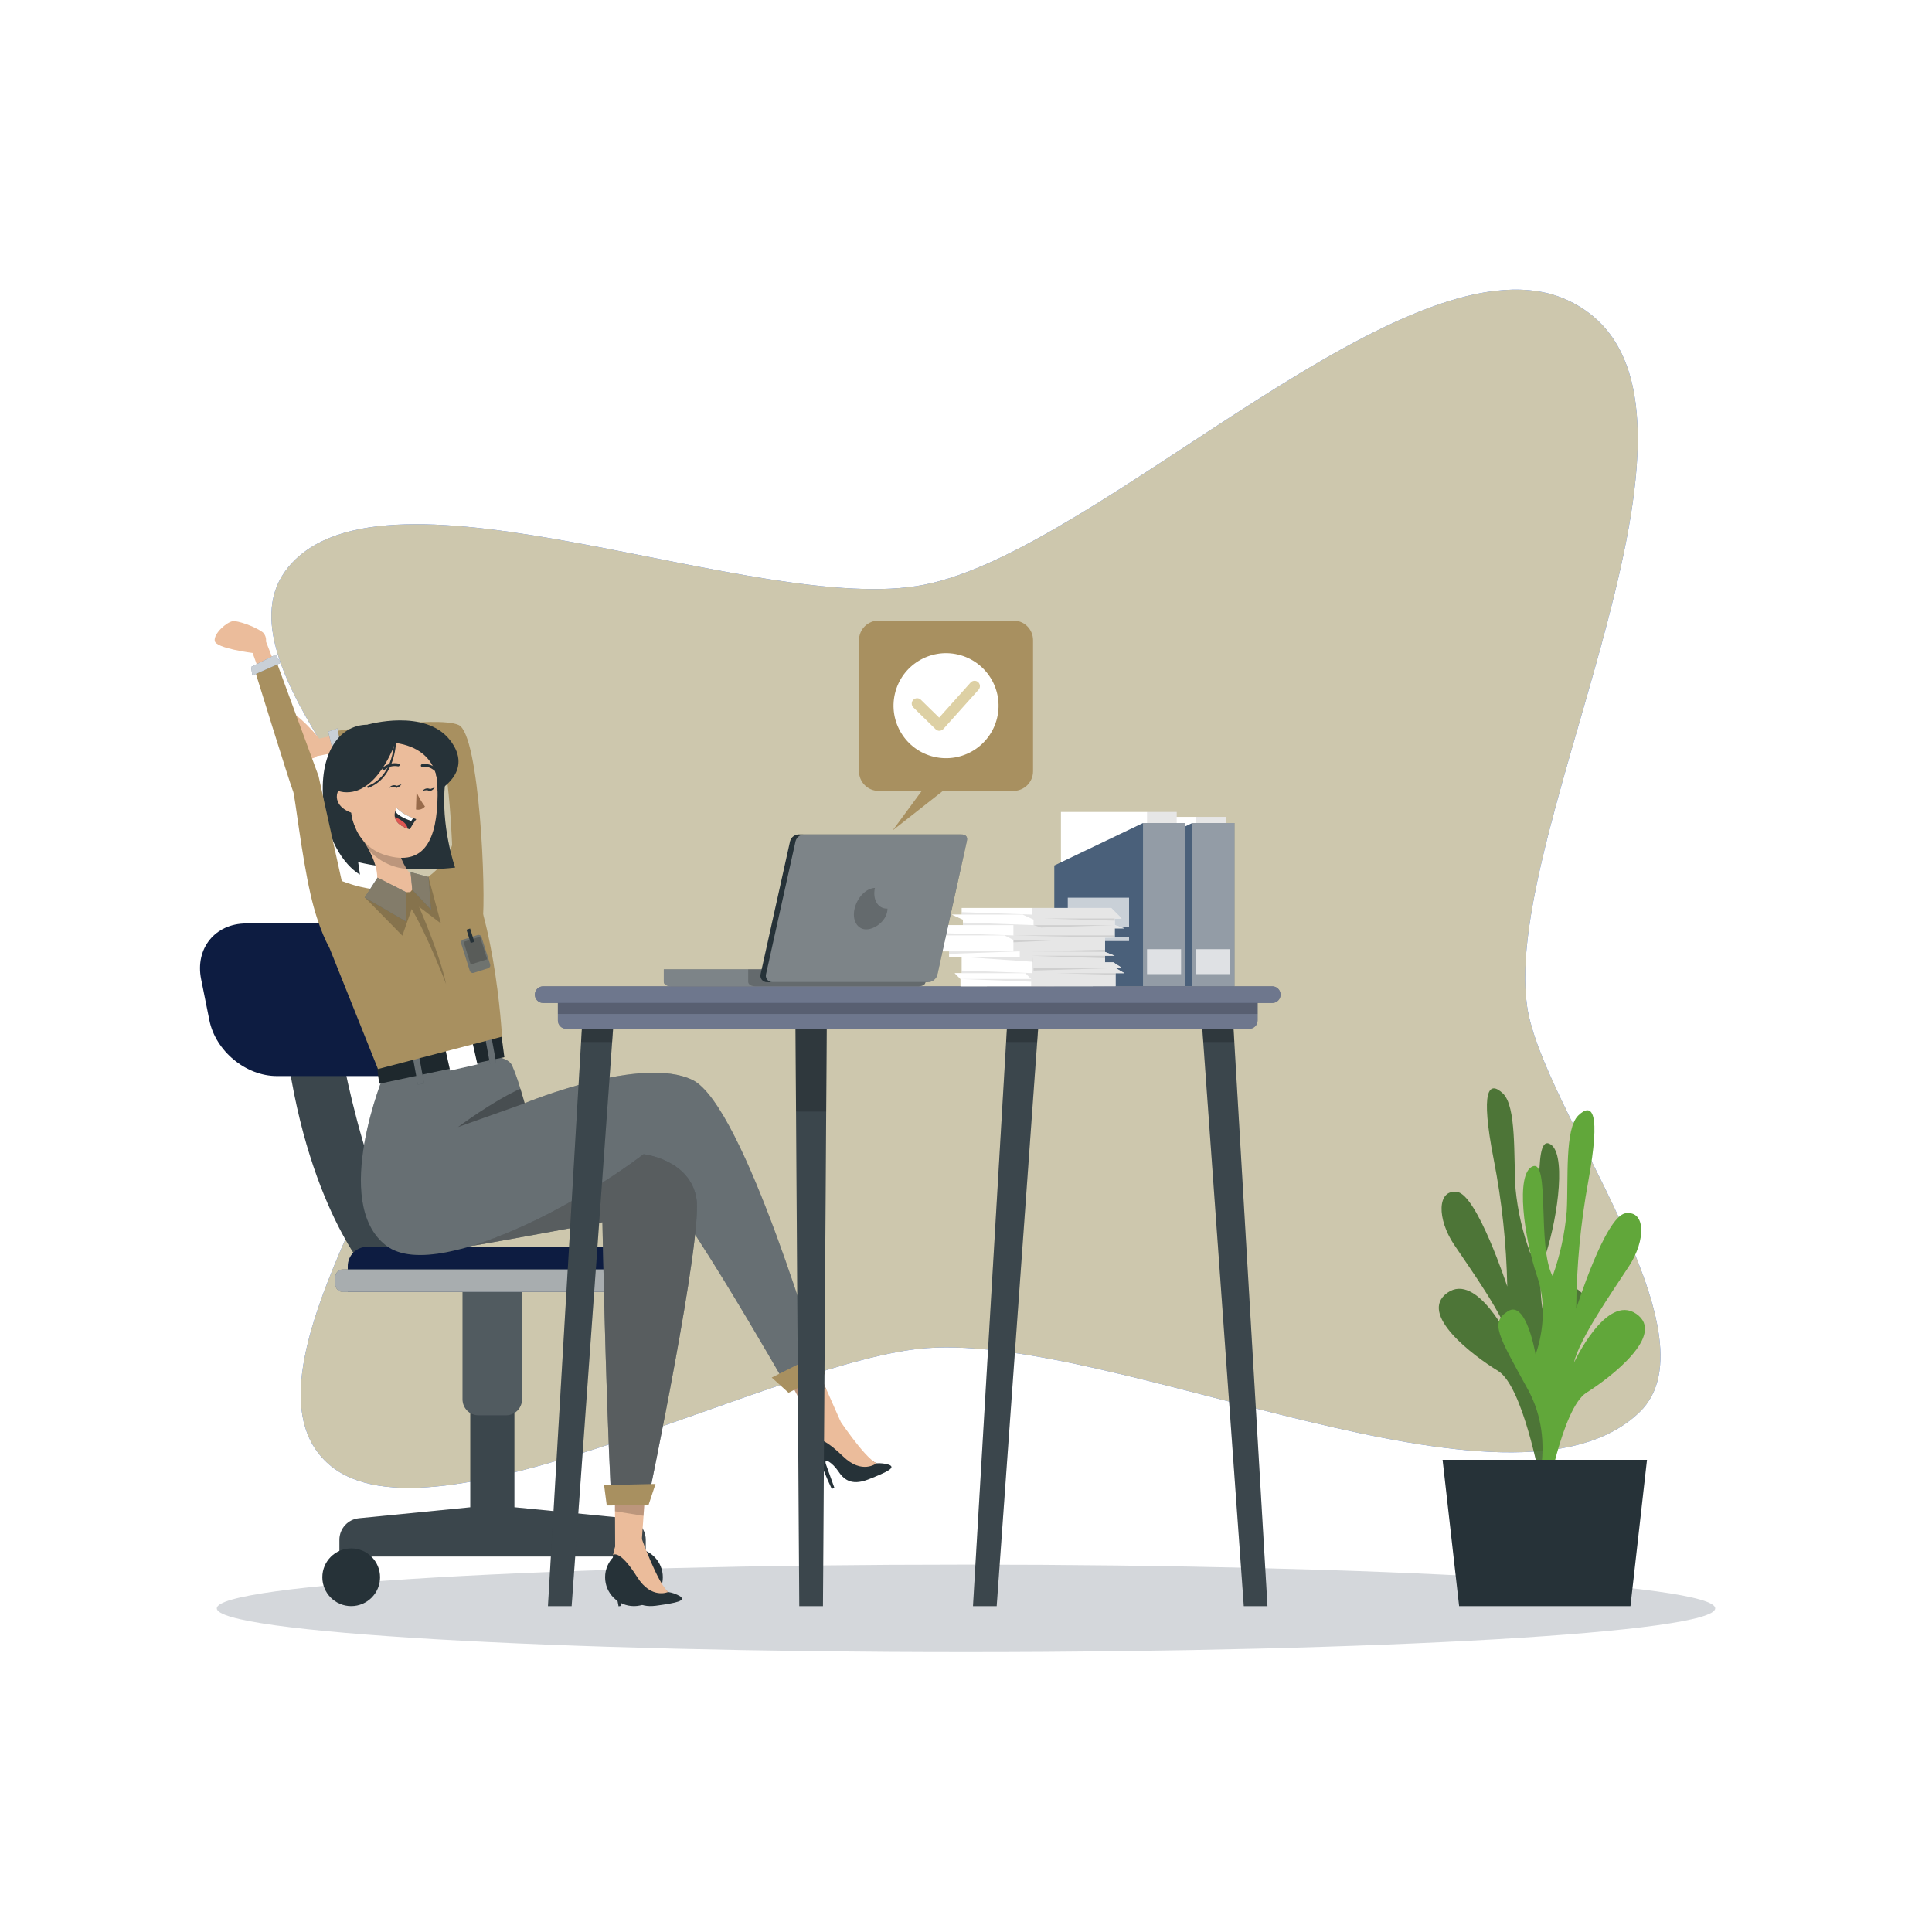 <svg width="632" height="632" viewBox="0 0 632 632" fill="none" xmlns="http://www.w3.org/2000/svg">
<g filter="url(#filter0_dd_82_405)">
<path d="M144.627 316.543C141.657 278.838 68.522 216.991 94.257 185.593C126.236 146.586 247.808 201.962 302.198 191.306C360.519 179.93 461.98 73.754 513.286 98.44C574.185 127.816 491.014 269.927 499.546 329.183C504.337 362.49 562.746 436.32 536.366 461.903C494.528 502.351 366.03 436.497 303.259 440.984C254.507 444.473 141.404 508.355 107.643 479.056C72.706 448.72 147.977 359.178 144.627 316.543Z" fill="#407BFF"/>
<path opacity="0.9" d="M144.627 316.543C141.657 278.838 68.522 216.991 94.257 185.593C126.236 146.586 247.808 201.962 302.198 191.306C360.519 179.93 461.98 73.754 513.286 98.44C574.185 127.816 491.014 269.927 499.546 329.183C504.337 362.49 562.746 436.32 536.366 461.903C494.528 502.351 366.03 436.497 303.259 440.984C254.507 444.473 141.404 508.355 107.643 479.056C72.706 448.72 147.977 359.178 144.627 316.543Z" fill="#DDD0A4"/>
<path opacity="0.4" d="M316.001 540.436C451.353 540.436 561.078 534.03 561.078 526.127C561.078 518.225 451.353 511.819 316.001 511.819C180.649 511.819 70.924 518.225 70.924 526.127C70.924 534.03 180.649 540.436 316.001 540.436Z" fill="#939CA6"/>
<path opacity="0.9" d="M508.001 483.113C508.001 483.113 499.684 464.988 509.176 447.102C518.669 429.216 521.437 425.007 515.382 421.354C509.328 417.701 506.534 435.65 506.534 435.65C506.534 435.65 501.478 423.288 505.637 410.37C509.796 397.452 512.501 376.369 506.749 374.106C500.998 371.844 505.65 400.385 500.657 410.117C498.111 403.286 496.467 396.152 495.765 388.895C495.083 378.505 496.157 361.921 491.607 357.661C487.056 353.402 484.162 356.397 488.624 379.276C491.306 392.979 492.79 406.889 493.06 420.849C493.06 420.849 483.188 390.766 476.628 389.893C470.068 389.021 470.018 398.741 475.693 407.198C481.368 415.654 492.239 430.771 494.021 438.608C494.021 438.608 483.201 415.982 473.456 422.909C463.71 429.836 481.937 443.525 490.052 448.467C498.167 453.409 503.817 484.365 503.817 484.365L508.001 483.113Z" fill="#406C2B"/>
<path d="M501.427 490.558C501.427 490.558 509.53 472.294 499.822 454.56C490.115 436.826 487.296 432.655 493.313 428.9C499.329 425.146 502.312 443.07 502.312 443.07C502.312 443.07 507.267 430.645 502.906 417.79C498.546 404.935 495.638 383.889 501.364 381.551C507.09 379.213 502.78 407.817 507.887 417.461C510.352 410.599 511.908 403.442 512.513 396.176C513.082 385.773 511.805 369.202 516.305 364.879C520.805 360.556 523.75 363.463 519.553 386.455C517.038 400.19 515.722 414.117 515.622 428.079C515.622 428.079 525.127 397.857 531.738 396.883C538.349 395.91 538.45 405.643 532.888 414.175C527.327 422.707 516.583 438.001 514.876 445.775C514.876 445.775 525.431 423.023 535.252 429.785C545.073 436.548 527.023 450.515 518.972 455.571C510.92 460.627 505.599 491.696 505.599 491.696L501.427 490.558Z" fill="#61A73A"/>
<path d="M538.766 477.539H471.9L477.31 525.394H533.356L538.766 477.539Z" fill="#263238"/>
<path d="M331.535 203H287.408C285.709 203 284.079 203.675 282.877 204.877C281.675 206.079 281 207.709 281 209.408V252.309C281 254.008 281.675 255.638 282.877 256.84C284.079 258.042 285.709 258.717 287.408 258.717H301.527L292.022 271.635L308.454 258.717H331.522C333.222 258.717 334.852 258.042 336.054 256.84C337.255 255.638 337.931 254.008 337.931 252.309V209.408C337.931 207.711 337.257 206.083 336.058 204.881C334.859 203.68 333.232 203.003 331.535 203Z" fill="#A89060"/>
<path d="M326.189 234.792C328.369 225.558 322.65 216.307 313.417 214.127C304.184 211.948 294.932 217.667 292.753 226.9C290.573 236.133 296.292 245.385 305.525 247.564C314.758 249.743 324.01 244.025 326.189 234.792Z" fill="white"/>
<path d="M307.342 239.062C307.109 239.067 306.878 239.026 306.661 238.941C306.444 238.857 306.246 238.73 306.078 238.569L298.785 231.427C298.45 231.102 298.257 230.657 298.25 230.19C298.243 229.723 298.422 229.273 298.747 228.937C299.072 228.602 299.517 228.41 299.984 228.403C300.451 228.396 300.902 228.574 301.237 228.899L307.216 234.752L317.555 223.211C317.872 222.892 318.3 222.706 318.75 222.693C319.2 222.679 319.638 222.839 319.973 223.139C320.309 223.439 320.517 223.856 320.554 224.305C320.59 224.753 320.454 225.199 320.172 225.55L308.606 238.455C308.447 238.634 308.252 238.777 308.035 238.877C307.817 238.977 307.581 239.032 307.342 239.037V239.062Z" fill="#DDD0A4"/>
<path d="M117.425 496.651L153.841 493.061V451.994H168.276V493.048L204.843 496.651C206.596 496.821 208.222 497.637 209.404 498.941C210.587 500.245 211.241 501.943 211.239 503.704V509.177H111.029V503.704C111.027 501.943 111.682 500.245 112.864 498.941C114.047 497.637 115.673 496.821 117.425 496.651Z" fill="#263238"/>
<path opacity="0.1" d="M117.425 496.651L153.841 493.061V451.994H168.276V493.048L204.843 496.651C206.596 496.821 208.222 497.637 209.404 498.941C210.587 500.245 211.241 501.943 211.239 503.704V509.177H111.029V503.704C111.027 501.943 111.682 500.245 112.864 498.941C114.047 497.637 115.673 496.821 117.425 496.651Z" fill="white"/>
<path d="M207.385 525.394C212.6 525.394 216.827 521.167 216.827 515.952C216.827 510.737 212.6 506.51 207.385 506.51C202.171 506.51 197.943 510.737 197.943 515.952C197.943 521.167 202.171 525.394 207.385 525.394Z" fill="#263238"/>
<path d="M114.885 525.394C120.1 525.394 124.328 521.167 124.328 515.952C124.328 510.737 120.1 506.51 114.885 506.51C109.671 506.51 105.443 510.737 105.443 515.952C105.443 521.167 109.671 525.394 114.885 525.394Z" fill="#263238"/>
<path d="M165.534 462.991H156.534C155.149 462.991 153.822 462.441 152.843 461.462C151.864 460.483 151.314 459.155 151.314 457.77V417.398H170.754V457.77C170.754 459.155 170.204 460.483 169.225 461.462C168.246 462.441 166.918 462.991 165.534 462.991Z" fill="#263238"/>
<path opacity="0.2" d="M165.534 462.991H156.534C155.149 462.991 153.822 462.441 152.843 461.462C151.864 460.483 151.314 459.155 151.314 457.77V417.398H170.754V457.77C170.754 459.155 170.204 460.483 169.225 461.462C168.246 462.441 166.918 462.991 165.534 462.991Z" fill="white"/>
<path d="M110.65 338.272C110.65 338.272 121.47 405.744 142.831 417.411H121.116C121.116 417.411 99.628 394.406 93.156 338.272H110.65Z" fill="#263238"/>
<path opacity="0.1" d="M110.65 338.272C110.65 338.272 121.47 405.744 142.831 417.411H121.116C121.116 417.411 99.628 394.406 93.156 338.272H110.65Z" fill="white"/>
<path d="M120.08 407.867H204.667C206.343 407.867 207.95 408.533 209.136 409.719C210.321 410.904 210.987 412.511 210.987 414.187V422.644H113.76V414.187C113.76 412.511 114.426 410.904 115.611 409.719C116.796 408.533 118.404 407.867 120.08 407.867Z" fill="#0D1C41"/>
<path d="M212.454 415.249H112.207C110.803 415.249 109.666 416.387 109.666 417.79V420.09C109.666 421.494 110.803 422.631 112.207 422.631H212.454C213.858 422.631 214.995 421.494 214.995 420.09V417.79C214.995 416.387 213.858 415.249 212.454 415.249Z" fill="#263238"/>
<path opacity="0.6" d="M212.454 415.249H112.207C110.803 415.249 109.666 416.387 109.666 417.79V420.09C109.666 421.494 110.803 422.631 112.207 422.631H212.454C213.858 422.631 214.995 421.494 214.995 420.09V417.79C214.995 416.387 213.858 415.249 212.454 415.249Z" fill="white"/>
<path d="M90.591 351.999H125.339C135.527 351.999 142.137 343.833 140.115 333.759L137.41 320.31C135.387 310.198 125.49 302.083 115.315 302.083H80.568C70.38 302.083 63.769 310.249 65.792 320.31L68.497 333.759C70.519 343.808 80.403 351.999 90.591 351.999Z" fill="#0D1C41"/>
<path d="M274.971 465.013L267.008 468.135L261.282 457.34L256.074 447.519L264.897 442.236L270.231 454.282L274.971 465.013Z" fill="#EBBC9B"/>
<path opacity="0.2" d="M270.231 454.282L261.282 457.34L256.074 447.519L264.897 442.236L270.231 454.282Z" fill="black"/>
<path d="M268.575 448.391L257.742 454.206C257.742 454.206 216.802 382.221 210.507 382.828C204.212 383.434 144.488 421.481 126.274 407.425C108.06 393.369 125.781 351.051 125.781 351.051C125.781 351.051 163.461 340.281 167.493 348.523C168.556 350.99 169.459 353.524 170.198 356.107C170.994 358.698 171.601 360.885 171.601 360.885C172.751 360.417 209.963 345.161 226.572 353.301C243.522 361.668 268.575 448.391 268.575 448.391Z" fill="#263238"/>
<path opacity="0.3" d="M268.575 448.391L257.742 454.206C257.742 454.206 216.802 382.221 210.507 382.828C204.212 383.434 144.488 421.481 126.274 407.425C108.06 393.369 125.781 351.051 125.781 351.051C125.781 351.051 163.461 340.281 167.493 348.523C168.556 350.99 169.459 353.524 170.198 356.107C170.994 358.698 171.601 360.885 171.601 360.885C172.751 360.417 209.963 345.161 226.572 353.301C243.522 361.668 268.575 448.391 268.575 448.391Z" fill="white"/>
<path d="M209.723 507.091L201.229 506.118L201.179 494.135L201.166 483.139L211.442 482.658L210.532 495.589L209.723 507.091Z" fill="#EBBC9B"/>
<path opacity="0.2" d="M210.508 495.855L201.154 494.363V483.252L211.431 482.709L210.508 495.855Z" fill="black"/>
<path d="M252.447 450.629L268.298 442.691L269.954 449.415L257.946 455.609L252.447 450.629Z" fill="#A89060"/>
<path d="M154.41 407.539C154.41 407.539 157.014 407.248 197.07 399.828C197.07 399.828 197.98 451.046 199.876 489.231L212.213 489.623C212.213 489.623 229.909 404.935 227.823 392.093C225.738 379.251 210.519 377.569 210.519 377.569C210.519 377.569 184.089 398.16 154.41 407.539Z" fill="#263238"/>
<path opacity="0.4" d="M154.41 407.539C154.41 407.539 157.014 407.248 197.07 399.828C197.07 399.828 197.98 451.046 199.876 489.231L212.213 489.623C212.213 489.623 229.909 404.935 227.823 392.093C225.738 379.251 210.519 377.569 210.519 377.569C210.519 377.569 184.089 398.16 154.41 407.539Z" fill="white"/>
<path opacity="0.3" d="M154.41 407.539C154.41 407.539 157.014 407.248 197.07 399.828C197.07 399.828 197.98 451.046 199.876 489.231L212.213 489.623C212.213 489.623 229.909 404.935 227.823 392.093C225.738 379.251 210.519 377.569 210.519 377.569C210.519 377.569 184.089 398.16 154.41 407.539Z" fill="black"/>
<path d="M197.613 485.818L214.437 485.427L212.137 492.353L198.485 492.48L197.613 485.818Z" fill="#A89060"/>
<path opacity="0.3" d="M171.652 360.91L149.822 368.683C149.822 368.683 161.299 360.114 170.249 356.132C171.045 358.723 171.652 360.91 171.652 360.91Z" fill="black"/>
<path d="M123.254 348.447L124.063 354.501L164.979 345.818L164.031 338.664L123.254 348.447Z" fill="#263238"/>
<path opacity="0.2" d="M123.254 348.447L124.063 354.501L164.979 345.818L164.031 338.664L123.254 348.447Z" fill="black"/>
<path d="M136.81 344.048L134.771 344.426L136.697 354.803L138.735 354.425L136.81 344.048Z" fill="#263238"/>
<path d="M154.652 341.421L145.725 343.433L147.25 350.203L156.178 348.191L154.652 341.421Z" fill="white"/>
<path d="M160.391 337.194L158.359 337.567L160.259 347.91L162.291 347.537L160.391 337.194Z" fill="#263238"/>
<path opacity="0.3" d="M136.81 344.048L134.771 344.426L136.697 354.803L138.735 354.425L136.81 344.048Z" fill="white"/>
<path opacity="0.3" d="M160.391 337.194L158.359 337.567L160.259 347.91L162.291 347.537L160.391 337.194Z" fill="white"/>
<path d="M290.796 479.144C289.467 478.737 288.074 478.578 286.688 478.677C286.688 478.677 281.543 476.528 275.312 466.302L270.003 466.997C269.109 467.132 268.279 467.537 267.623 468.159C266.968 468.78 266.519 469.588 266.337 470.473C266.299 470.725 266.299 470.98 266.337 471.232C266.566 472.515 266.878 473.782 267.273 475.024C268.634 479.132 270.242 483.155 272.088 487.07L272.948 486.716L270.205 479.056C269.295 476.44 272.468 478.652 274.149 481.18C275.83 483.708 278.219 486.16 283.894 484.011C290.492 481.432 293.109 480.067 290.796 479.144Z" fill="#263238"/>
<path d="M273.985 463.585C273.985 463.585 282.504 476.528 286.688 478.677C286.688 478.677 281.998 482.469 275.742 476.376C267.665 468.552 266.312 471.232 266.312 471.232C266.24 469.699 266.312 468.163 266.527 466.644C267.172 463.673 273.985 463.585 273.985 463.585Z" fill="#EBBC9B"/>
<path d="M222.464 522.158C221.254 521.46 219.926 520.989 218.546 520.768C218.546 520.768 214.059 517.469 210.456 506.068L205.135 505.486C204.232 505.401 203.325 505.598 202.539 506.051C201.753 506.504 201.128 507.19 200.749 508.014C200.636 508.241 200.559 508.484 200.521 508.735C200.433 510.027 200.433 511.323 200.521 512.615C200.864 516.929 201.472 521.218 202.342 525.457L203.264 525.318L202.443 517.203C202.177 514.448 204.743 517.355 205.78 520.212C206.816 523.068 208.548 526.014 214.564 525.268C221.592 524.32 224.449 523.612 222.464 522.158Z" fill="#263238"/>
<path d="M209.824 503.072C209.824 503.072 215.031 517.671 218.583 520.768C218.583 520.768 213.135 523.296 208.471 515.94C202.467 506.422 200.533 508.709 200.533 508.709C200.816 507.207 201.239 505.734 201.797 504.311C203.137 501.53 209.824 503.072 209.824 503.072Z" fill="#EBBC9B"/>
<path d="M114.341 245.216L103.648 247.365C103.23 247.717 102.737 247.967 102.206 248.097C101.675 248.226 101.122 248.231 100.589 248.111C97.404 246.847 92.815 243.143 92.234 241.791C91.374 239.882 92.234 234.282 94.484 233.271C96.734 232.26 104.482 241.614 104.482 241.614L115.972 239.022L114.341 245.216Z" fill="#EBBC9B"/>
<path d="M148.066 280.76C148.066 280.76 147.093 246.113 143.086 244.635C139.079 243.156 108.958 247.289 108.958 247.289L108.225 239.376C108.225 239.376 143.275 233.979 150.063 237.177C156.851 240.375 159.088 292.009 157.849 301.957L148.066 280.76Z" fill="#A89060"/>
<path d="M109.475 248.047L107.377 239.351L110.385 238.264L112.294 248.313L109.475 248.047Z" fill="#4A607A"/>
<path opacity="0.7" d="M109.475 248.047L107.377 239.351L110.385 238.264L112.294 248.313L109.475 248.047Z" fill="white"/>
<path d="M147.888 276.437C147.888 276.437 145.196 286.979 132.227 290.341C119.259 293.703 104.912 284.918 104.912 284.918L107.769 310.072L123.645 349.698L164.219 339.119C164.219 339.119 161.792 293.02 147.888 276.437Z" fill="#A89060"/>
<path opacity="0.6" d="M154.941 318.237L159.69 316.738C160.216 316.572 160.508 316.011 160.342 315.486L157.513 306.517C157.347 305.991 156.786 305.699 156.26 305.865L151.511 307.364C150.985 307.53 150.693 308.09 150.859 308.616L153.688 317.585C153.854 318.111 154.415 318.403 154.941 318.237Z" fill="#4A607A"/>
<path opacity="0.2" d="M153.973 315.503L159.373 313.799L157.042 306.41L151.641 308.113L153.973 315.503Z" fill="black"/>
<path d="M153.791 303.738L152.598 304.115L153.971 308.466L155.164 308.09L153.791 303.738Z" fill="#263238"/>
<path d="M120.308 237.063C110.31 237.063 103.712 247.656 106.05 264.454C108.389 281.253 117.755 286.094 117.755 286.094L117.161 282.036C127.559 284.396 138.279 284.994 148.875 283.806C148.875 283.806 144.046 270.104 145.613 256.112C145.613 256.112 148.786 237.038 120.308 237.063Z" fill="#263238"/>
<path opacity="0.2" d="M140.166 286.928L144.249 302.096L137.069 296.623C137.069 296.623 144.059 312.6 145.917 321.903C145.917 321.903 139.875 306.065 134.667 297.381L131.621 306.078L119.373 293.602C119.373 293.602 130.193 285.31 140.166 286.928Z" fill="black"/>
<path d="M134.198 291.82L121.735 292.199C127.259 285.133 117.273 272.822 117.273 272.822L129.585 275.489C132.517 287.674 137.586 288.04 137.586 288.04L134.198 291.82Z" fill="#EBBC9B"/>
<path opacity="0.2" d="M133.023 284.236C128.267 283.838 123.844 281.635 120.661 278.08C119.678 276.254 118.544 274.512 117.273 272.872L129.585 275.552C130.237 278.619 131.399 281.554 133.023 284.236Z" fill="black"/>
<path d="M129.573 242.208C140.304 243.105 143.287 249.134 143.148 260.27C142.984 274.174 139.091 283.743 125.92 279.673C108.022 274.149 111.738 240.716 129.573 242.208Z" fill="#EBBC9B"/>
<path d="M136.259 259.12C136.986 260.796 137.911 262.379 139.015 263.835C138.661 264.249 138.201 264.559 137.684 264.731C137.167 264.902 136.613 264.929 136.082 264.808L136.259 259.12Z" fill="#986B4B"/>
<path d="M128.992 257.325L131.318 256.567C131.318 256.567 130.079 258.412 128.992 257.325Z" fill="#263238"/>
<path d="M129.801 257.06C129.369 256.847 128.874 256.799 128.409 256.925C127.944 257.05 127.54 257.341 127.273 257.742C127.67 257.561 128.101 257.468 128.537 257.468C128.974 257.468 129.405 257.561 129.801 257.742V257.06Z" fill="#263238"/>
<path d="M125.477 251.94C125.357 251.937 125.244 251.887 125.161 251.801C125.117 251.76 125.082 251.71 125.058 251.655C125.034 251.599 125.021 251.54 125.021 251.479C125.021 251.419 125.034 251.359 125.058 251.304C125.082 251.248 125.117 251.198 125.161 251.157C125.866 250.54 126.704 250.096 127.61 249.859C128.516 249.622 129.465 249.599 130.381 249.792C130.5 249.817 130.604 249.888 130.671 249.99C130.737 250.092 130.76 250.216 130.735 250.335C130.71 250.454 130.639 250.558 130.537 250.625C130.435 250.691 130.311 250.714 130.192 250.689C129.427 250.533 128.637 250.551 127.88 250.741C127.123 250.931 126.418 251.289 125.818 251.789C125.776 251.837 125.723 251.876 125.664 251.902C125.605 251.929 125.541 251.942 125.477 251.94Z" fill="#263238"/>
<path d="M142.315 252.13C142.214 252.134 142.116 252.103 142.037 252.042C141.531 251.578 140.928 251.233 140.272 251.032C139.616 250.831 138.923 250.778 138.245 250.879C138.186 250.894 138.126 250.899 138.066 250.891C138.006 250.883 137.949 250.864 137.897 250.834C137.844 250.804 137.798 250.764 137.762 250.717C137.725 250.669 137.698 250.614 137.682 250.556C137.666 250.498 137.662 250.438 137.67 250.378C137.677 250.318 137.697 250.261 137.727 250.208C137.757 250.156 137.797 250.11 137.844 250.074C137.892 250.037 137.946 250.01 138.004 249.994C138.824 249.849 139.665 249.893 140.465 250.123C141.264 250.353 142.001 250.763 142.618 251.321C142.712 251.398 142.772 251.508 142.786 251.628C142.8 251.748 142.767 251.869 142.694 251.966C142.648 252.021 142.59 252.065 142.524 252.093C142.458 252.122 142.386 252.135 142.315 252.13Z" fill="#263238"/>
<path d="M116.289 259.322C116.289 259.322 122.04 250.929 121.851 244.053C121.851 244.053 143.857 237.126 143.111 258.817C143.111 258.817 146.777 239.857 128.36 237.847C109.944 235.837 107.808 262.912 116.668 271.76C116.668 271.76 112.763 264.58 116.289 259.322Z" fill="#263238"/>
<path d="M117.893 261.736C117.893 260.485 117.397 259.284 116.513 258.398C115.629 257.512 114.43 257.012 113.178 257.009C109.816 257.098 107.667 263.797 115.808 266.135C116.97 266.464 117.741 265.364 117.893 261.736Z" fill="#EBBC9B"/>
<path d="M136.171 267.968C135.384 269.025 134.678 270.141 134.06 271.305C133.845 271.229 133.618 271.166 133.403 271.077C130.432 270.028 129.396 268.549 129.156 267.285C129.042 266.643 129.09 265.983 129.295 265.364C129.4 265.008 129.553 264.668 129.75 264.353C131.294 265.821 133.14 266.934 135.16 267.614C135.766 267.842 136.171 267.968 136.171 267.968Z" fill="#263238"/>
<path d="M135.16 267.589L134.515 268.562C131.709 267.563 129.876 266.489 129.295 265.339C129.4 264.983 129.553 264.643 129.75 264.328C131.294 265.795 133.141 266.908 135.16 267.589Z" fill="white"/>
<path d="M133.403 271.077C130.433 270.028 129.396 268.549 129.156 267.285C130.28 267.699 131.32 268.312 132.228 269.093C132.816 269.616 133.227 270.31 133.403 271.077Z" fill="#DE5753"/>
<path d="M129.282 243.004C129.282 243.004 123.48 260.308 112.383 259.12C101.285 257.932 120.308 237.025 120.308 237.025C120.308 237.025 139.028 231.679 147.18 242.081C155.333 252.484 143.148 258.791 143.148 258.791C143.148 258.791 144.968 245.216 129.282 243.004Z" fill="#263238"/>
<path d="M120.434 257.73C120.37 257.727 120.308 257.706 120.254 257.671C120.201 257.635 120.158 257.585 120.131 257.527C120.102 257.447 120.105 257.358 120.141 257.28C120.176 257.202 120.241 257.141 120.32 257.11C129.168 253.735 128.966 241.866 128.966 241.74C128.962 241.699 128.968 241.657 128.981 241.618C128.995 241.579 129.017 241.543 129.046 241.513C129.075 241.483 129.109 241.46 129.148 241.444C129.187 241.429 129.228 241.422 129.269 241.424C129.351 241.427 129.43 241.459 129.49 241.514C129.551 241.57 129.589 241.646 129.598 241.727C129.598 241.854 129.8 254.165 120.548 257.704L120.434 257.73Z" fill="#263238"/>
<path d="M139.887 258.374L142.212 257.628C142.212 257.628 140.961 259.461 139.887 258.374Z" fill="#263238"/>
<path d="M140.696 258.109C140.263 257.895 139.766 257.847 139.3 257.975C138.834 258.104 138.431 258.398 138.168 258.804C138.559 258.609 138.987 258.502 139.424 258.489C139.86 258.476 140.294 258.557 140.696 258.728V258.109Z" fill="#263238"/>
<path d="M123.492 287.092L132.884 291.87L132.732 301.388L119.309 293.564L123.492 287.092Z" fill="#4A607A"/>
<path d="M134.312 285.297L134.869 291.074L140.999 297.558L140.165 286.89L134.312 285.297Z" fill="#4A607A"/>
<path d="M90.92 219.936L87.002 209.824C87.073 209.283 87.018 208.734 86.84 208.218C86.662 207.702 86.367 207.235 85.978 206.854C83.248 204.819 77.61 202.973 76.194 203.188C74.134 203.491 69.874 207.22 70.241 209.66C70.608 212.099 82.641 213.603 82.641 213.603L86.635 224.689L90.92 219.936Z" fill="#EBBC9B"/>
<path d="M107.793 310.072C107.793 310.072 115.377 304.043 112.356 290.72L104.204 253.862L90.198 215.79L83.348 219.253C83.348 219.253 94.85 256.453 95.912 258.968C96.455 260.232 98.617 279.534 101.562 292.464C104.267 304.371 107.793 310.072 107.793 310.072Z" fill="#A89060"/>
<path d="M82.148 218.166L90.15 214.159L91.894 216.827L82.54 220.972L82.148 218.166Z" fill="#4A607A"/>
<path opacity="0.7" d="M82.148 218.166L90.15 214.159L91.894 216.827L82.54 220.972L82.148 218.166Z" fill="white"/>
<path opacity="0.6" d="M123.492 287.092L132.884 291.87L132.732 301.388L119.309 293.564L123.492 287.092Z" fill="#A89060"/>
<path opacity="0.6" d="M134.312 285.297L134.869 291.074L140.999 297.558L140.165 286.89L134.312 285.297Z" fill="#A89060"/>
<path d="M401.018 267.222H363.148V296.648H401.018V267.222Z" fill="white"/>
<path opacity="0.1" d="M401.018 267.222H391.311V296.648H401.018V267.222Z" fill="black"/>
<path d="M360.975 322.636H403.786V269.232H389.996L360.975 283.123V322.636Z" fill="#4A607A"/>
<path d="M403.786 269.232H389.996V322.636H403.786V269.232Z" fill="#939CA6"/>
<path opacity="0.7" d="M385.432 293.652H365.385V303.259H385.432V293.652Z" fill="white"/>
<path opacity="0.7" d="M385.432 306.469H365.385V307.847H385.432V306.469Z" fill="white"/>
<path opacity="0.7" d="M402.446 310.502H391.311V318.654H402.446V310.502Z" fill="white"/>
<path d="M384.926 265.617H347.057V296.648H384.926V265.617Z" fill="white"/>
<path opacity="0.1" d="M384.926 265.617H375.219V296.648H384.926V265.617Z" fill="black"/>
<path d="M344.883 322.636H387.695V269.232H373.904L344.883 283.123V322.636Z" fill="#4A607A"/>
<path d="M387.695 269.232H373.904V322.636H387.695V269.232Z" fill="#939CA6"/>
<path opacity="0.7" d="M369.342 293.652H349.295V303.259H369.342V293.652Z" fill="white"/>
<path opacity="0.7" d="M369.342 306.469H349.295V307.847H369.342V306.469Z" fill="white"/>
<path opacity="0.7" d="M386.355 310.502H375.219V318.654H386.355V310.502Z" fill="white"/>
<path d="M318.289 525.394H326.037L339.941 331.686H329.665L318.289 525.394Z" fill="#263238"/>
<path opacity="0.1" d="M318.289 525.394H326.037L339.259 341.305L339.941 332.002H329.665L329.122 341.305L318.289 525.394Z" fill="white"/>
<path opacity="0.2" d="M329.121 340.85H339.258L339.941 332.002H329.665L329.121 340.85Z" fill="black"/>
<path d="M261.459 525.394H269.208L270.472 331.686H260.195L261.459 525.394Z" fill="#263238"/>
<path opacity="0.1" d="M260.182 332.002L260.397 363.248L261.446 525.394H269.194L270.256 363.248L270.458 332.002H260.182Z" fill="white"/>
<path opacity="0.2" d="M260.182 332.002L260.397 363.602H270.256L270.458 332.002H260.182Z" fill="black"/>
<path d="M179.248 525.394H186.996L200.9 331.686H190.624L179.248 525.394Z" fill="#263238"/>
<path opacity="0.1" d="M179.248 525.394H186.996L200.23 341.305L200.9 332.002H190.624L190.081 341.305L179.248 525.394Z" fill="white"/>
<path opacity="0.2" d="M190.082 340.85H200.232L200.902 332.002H190.626L190.082 340.85Z" fill="black"/>
<path d="M406.87 525.394H414.618L403.229 331.686H392.953L406.87 525.394Z" fill="#263238"/>
<path opacity="0.1" d="M392.953 332.002L393.648 341.305L406.87 525.394H414.605L403.786 341.305L403.229 332.002H392.953Z" fill="white"/>
<path opacity="0.2" d="M403.229 332.002H392.953L393.648 340.85H403.786L403.229 332.002Z" fill="black"/>
<path d="M408.653 336.54H185.228C184.869 336.54 184.514 336.469 184.183 336.332C183.852 336.195 183.551 335.994 183.297 335.74C183.044 335.487 182.843 335.186 182.706 334.855C182.568 334.523 182.498 334.168 182.498 333.81V326.845H411.383V333.81C411.383 334.168 411.312 334.523 411.175 334.855C411.038 335.186 410.837 335.487 410.583 335.74C410.33 335.994 410.029 336.195 409.697 336.332C409.366 336.469 409.011 336.54 408.653 336.54Z" fill="#0D1C41"/>
<path opacity="0.4" d="M408.653 336.54H185.228C184.869 336.54 184.514 336.469 184.183 336.332C183.852 336.195 183.551 335.994 183.297 335.74C183.044 335.487 182.843 335.186 182.706 334.855C182.568 334.523 182.498 334.168 182.498 333.81V326.845H411.383V333.81C411.383 334.168 411.312 334.523 411.175 334.855C411.038 335.186 410.837 335.487 410.583 335.74C410.33 335.994 410.029 336.195 409.697 336.332C409.366 336.469 409.011 336.54 408.653 336.54Z" fill="white"/>
<path opacity="0.2" d="M182.498 331.686H411.383V326.832H182.498V331.686Z" fill="black"/>
<path d="M177.694 328.096H416.173C416.532 328.098 416.888 328.029 417.22 327.892C417.552 327.755 417.853 327.554 418.107 327.301C418.361 327.047 418.562 326.745 418.699 326.413C418.835 326.081 418.905 325.725 418.903 325.366C418.903 324.642 418.616 323.948 418.104 323.436C417.592 322.924 416.897 322.636 416.173 322.636H177.694C176.969 322.636 176.273 322.923 175.759 323.435C175.245 323.947 174.955 324.641 174.951 325.366C174.951 325.726 175.022 326.082 175.16 326.414C175.298 326.746 175.5 327.048 175.755 327.301C176.01 327.555 176.313 327.756 176.645 327.892C176.978 328.029 177.334 328.098 177.694 328.096Z" fill="#0D1C41"/>
<path opacity="0.4" d="M177.694 328.096H416.173C416.532 328.098 416.888 328.029 417.22 327.892C417.552 327.755 417.853 327.554 418.107 327.301C418.361 327.047 418.562 326.745 418.699 326.413C418.835 326.081 418.905 325.725 418.903 325.366C418.903 324.642 418.616 323.948 418.104 323.436C417.592 322.924 416.897 322.636 416.173 322.636H177.694C176.969 322.636 176.273 322.923 175.759 323.435C175.245 323.947 174.955 324.641 174.951 325.366C174.951 325.726 175.022 326.082 175.16 326.414C175.298 326.746 175.5 327.048 175.755 327.301C176.01 327.555 176.313 327.756 176.645 327.892C176.978 328.029 177.334 328.098 177.694 328.096Z" fill="white"/>
<path d="M364.93 322.611V318.338H367.8L364.93 316.67H367.079L364.21 314.799H361.492V312.65H364.652L361.492 311.399V306.735H364.652V303.689H367.8L364.652 302.627V300.453H366.902L365.057 298.62L363.464 297.015H314.623V299.201H311.4L314.99 300.819V302.627H308.404V305.989H305.484L308.404 307.455V311.209H310.477V313.004H314.623V318.338H312.297L314.206 320.247V322.636L364.93 322.611Z" fill="white"/>
<path opacity="0.7" d="M364.93 322.611V318.338H367.8L364.93 316.67H367.079L364.21 314.799H361.492V312.65H364.652L361.492 311.399V306.735H364.652V303.689H367.8L364.652 302.627V300.453H366.902L365.057 298.62L363.464 297.015H314.623V299.201H311.4L314.99 300.819V302.627H308.404V305.989H305.484L308.404 307.455V311.209H310.477V313.004H314.623V318.338H312.297L314.206 320.247V322.636L364.93 322.611Z" fill="white"/>
<path opacity="0.1" d="M364.93 322.611V318.338H367.799L364.93 316.67H367.079L364.209 314.799H361.492V312.65H364.652L361.492 311.399V306.735H364.652V303.689H367.799L364.652 302.627V300.453H366.902L365.056 298.62L363.464 297.015H337.741V299.201H334.518L338.095 300.819V302.627H331.51V305.989H328.59L331.51 307.455V311.209H333.583V313.004H337.741V318.338H335.415L337.311 320.247V322.636L364.93 322.611Z" fill="black"/>
<path opacity="0.1" d="M314.99 302.627H338.096L314.99 301.793V302.627Z" fill="black"/>
<path opacity="0.1" d="M314.623 313.004H337.742L337.843 314.622L314.623 313.004Z" fill="black"/>
<path opacity="0.1" d="M310.477 311.209H333.582L310.477 312.018V311.209Z" fill="black"/>
<path opacity="0.1" d="M314.623 318.338H337.742L314.623 317.491V318.338Z" fill="black"/>
<path opacity="0.1" d="M314.205 320.247H337.311V321.132L314.205 320.247Z" fill="black"/>
<path opacity="0.1" d="M308.404 305.989H331.51L308.404 305.256V305.989Z" fill="black"/>
<path opacity="0.1" d="M314.623 299.201H337.742L314.623 298.392V299.201Z" fill="black"/>
<path opacity="0.1" d="M364.652 300.453H341.205L364.652 301.173V300.453Z" fill="black"/>
<path opacity="0.1" d="M338.096 302.627H364.652L340.573 303.411L338.096 302.627Z" fill="black"/>
<path opacity="0.1" d="M331.51 305.989L364.652 306.735V305.989H331.51Z" fill="black"/>
<path opacity="0.1" d="M331.51 307.455H347.904L331.51 308.252V307.455Z" fill="black"/>
<path opacity="0.1" d="M361.493 311.399L337.742 311.209L361.493 310.679V311.399Z" fill="black"/>
<path opacity="0.1" d="M361.493 312.65H337.312L361.493 313.459V312.65Z" fill="black"/>
<path opacity="0.1" d="M364.93 316.67H338.096V317.491L364.93 316.67Z" fill="black"/>
<path opacity="0.1" d="M364.931 318.338H345.49L364.931 318.882V318.338Z" fill="black"/>
<path d="M302.741 317.1V321.157C302.741 322.194 301.477 322.623 300.478 322.623H219.43C218.394 322.623 217.143 322.194 217.143 321.157V317.1H302.741Z" fill="#263238"/>
<path opacity="0.4" d="M302.741 317.1V321.157C302.741 322.194 301.477 322.623 300.478 322.623H219.43C218.394 322.623 217.143 322.194 217.143 321.157V317.1H302.741Z" fill="white"/>
<path opacity="0.2" d="M302.742 317.1V321.157C302.742 322.194 301.478 322.623 300.48 322.623H247.025C245.989 322.623 244.75 322.194 244.75 321.157V317.1H302.742Z" fill="black"/>
<path d="M316.305 274.983L306.648 318.756C306.482 319.466 306.083 320.101 305.515 320.559C304.947 321.017 304.243 321.272 303.513 321.284H250.817C250.489 321.276 250.168 321.193 249.877 321.041C249.587 320.889 249.336 320.671 249.143 320.405C248.951 320.14 248.823 319.833 248.769 319.509C248.715 319.186 248.737 318.854 248.833 318.541L258.464 275.11C258.662 274.447 259.081 273.872 259.652 273.481C260.222 273.089 260.91 272.906 261.599 272.961H314.308C315.724 272.91 316.608 273.555 316.305 274.983Z" fill="#263238"/>
<path opacity="0.4" d="M316.304 274.983L306.647 318.755C306.481 319.466 306.082 320.1 305.514 320.558C304.946 321.016 304.242 321.272 303.512 321.283H252.598C252.271 321.276 251.949 321.193 251.658 321.041C251.368 320.889 251.117 320.671 250.925 320.405C250.732 320.14 250.604 319.833 250.55 319.509C250.496 319.186 250.518 318.854 250.614 318.541L260.258 275.11C260.454 274.445 260.872 273.869 261.443 273.477C262.014 273.086 262.703 272.903 263.393 272.961H314.307C315.723 272.91 316.607 273.555 316.304 274.983Z" fill="white"/>
<path opacity="0.2" d="M290.317 297.23C290.317 301.022 286.298 304.017 283.352 304.017C280.407 304.017 278.663 300.971 279.56 297.23C280.458 293.488 283.352 290.568 286.209 290.454C285.375 294.247 287.17 297.23 290.102 297.23H290.317Z" fill="black"/>
</g>
<defs>
<filter id="filter0_dd_82_405" x="-7" y="-7" width="646" height="646" filterUnits="userSpaceOnUse" color-interpolation-filters="sRGB">
<feFlood flood-opacity="0" result="BackgroundImageFix"/>
<feColorMatrix in="SourceAlpha" type="matrix" values="0 0 0 0 0 0 0 0 0 0 0 0 0 0 0 0 0 0 127 0" result="hardAlpha"/>
<feOffset dx="-2" dy="-2"/>
<feGaussianBlur stdDeviation="2.5"/>
<feColorMatrix type="matrix" values="0 0 0 0 0.079 0 0 0 0 0.114 0 0 0 0 0.237 0 0 0 0.15 0"/>
<feBlend mode="normal" in2="BackgroundImageFix" result="effect1_dropShadow_82_405"/>
<feColorMatrix in="SourceAlpha" type="matrix" values="0 0 0 0 0 0 0 0 0 0 0 0 0 0 0 0 0 0 127 0" result="hardAlpha"/>
<feOffset dx="2" dy="2"/>
<feGaussianBlur stdDeviation="2.5"/>
<feColorMatrix type="matrix" values="0 0 0 0 0.078 0 0 0 0 0.114 0 0 0 0 0.239 0 0 0 0.15 0"/>
<feBlend mode="normal" in2="effect1_dropShadow_82_405" result="effect2_dropShadow_82_405"/>
<feBlend mode="normal" in="SourceGraphic" in2="effect2_dropShadow_82_405" result="shape"/>
</filter>
</defs>
</svg>
